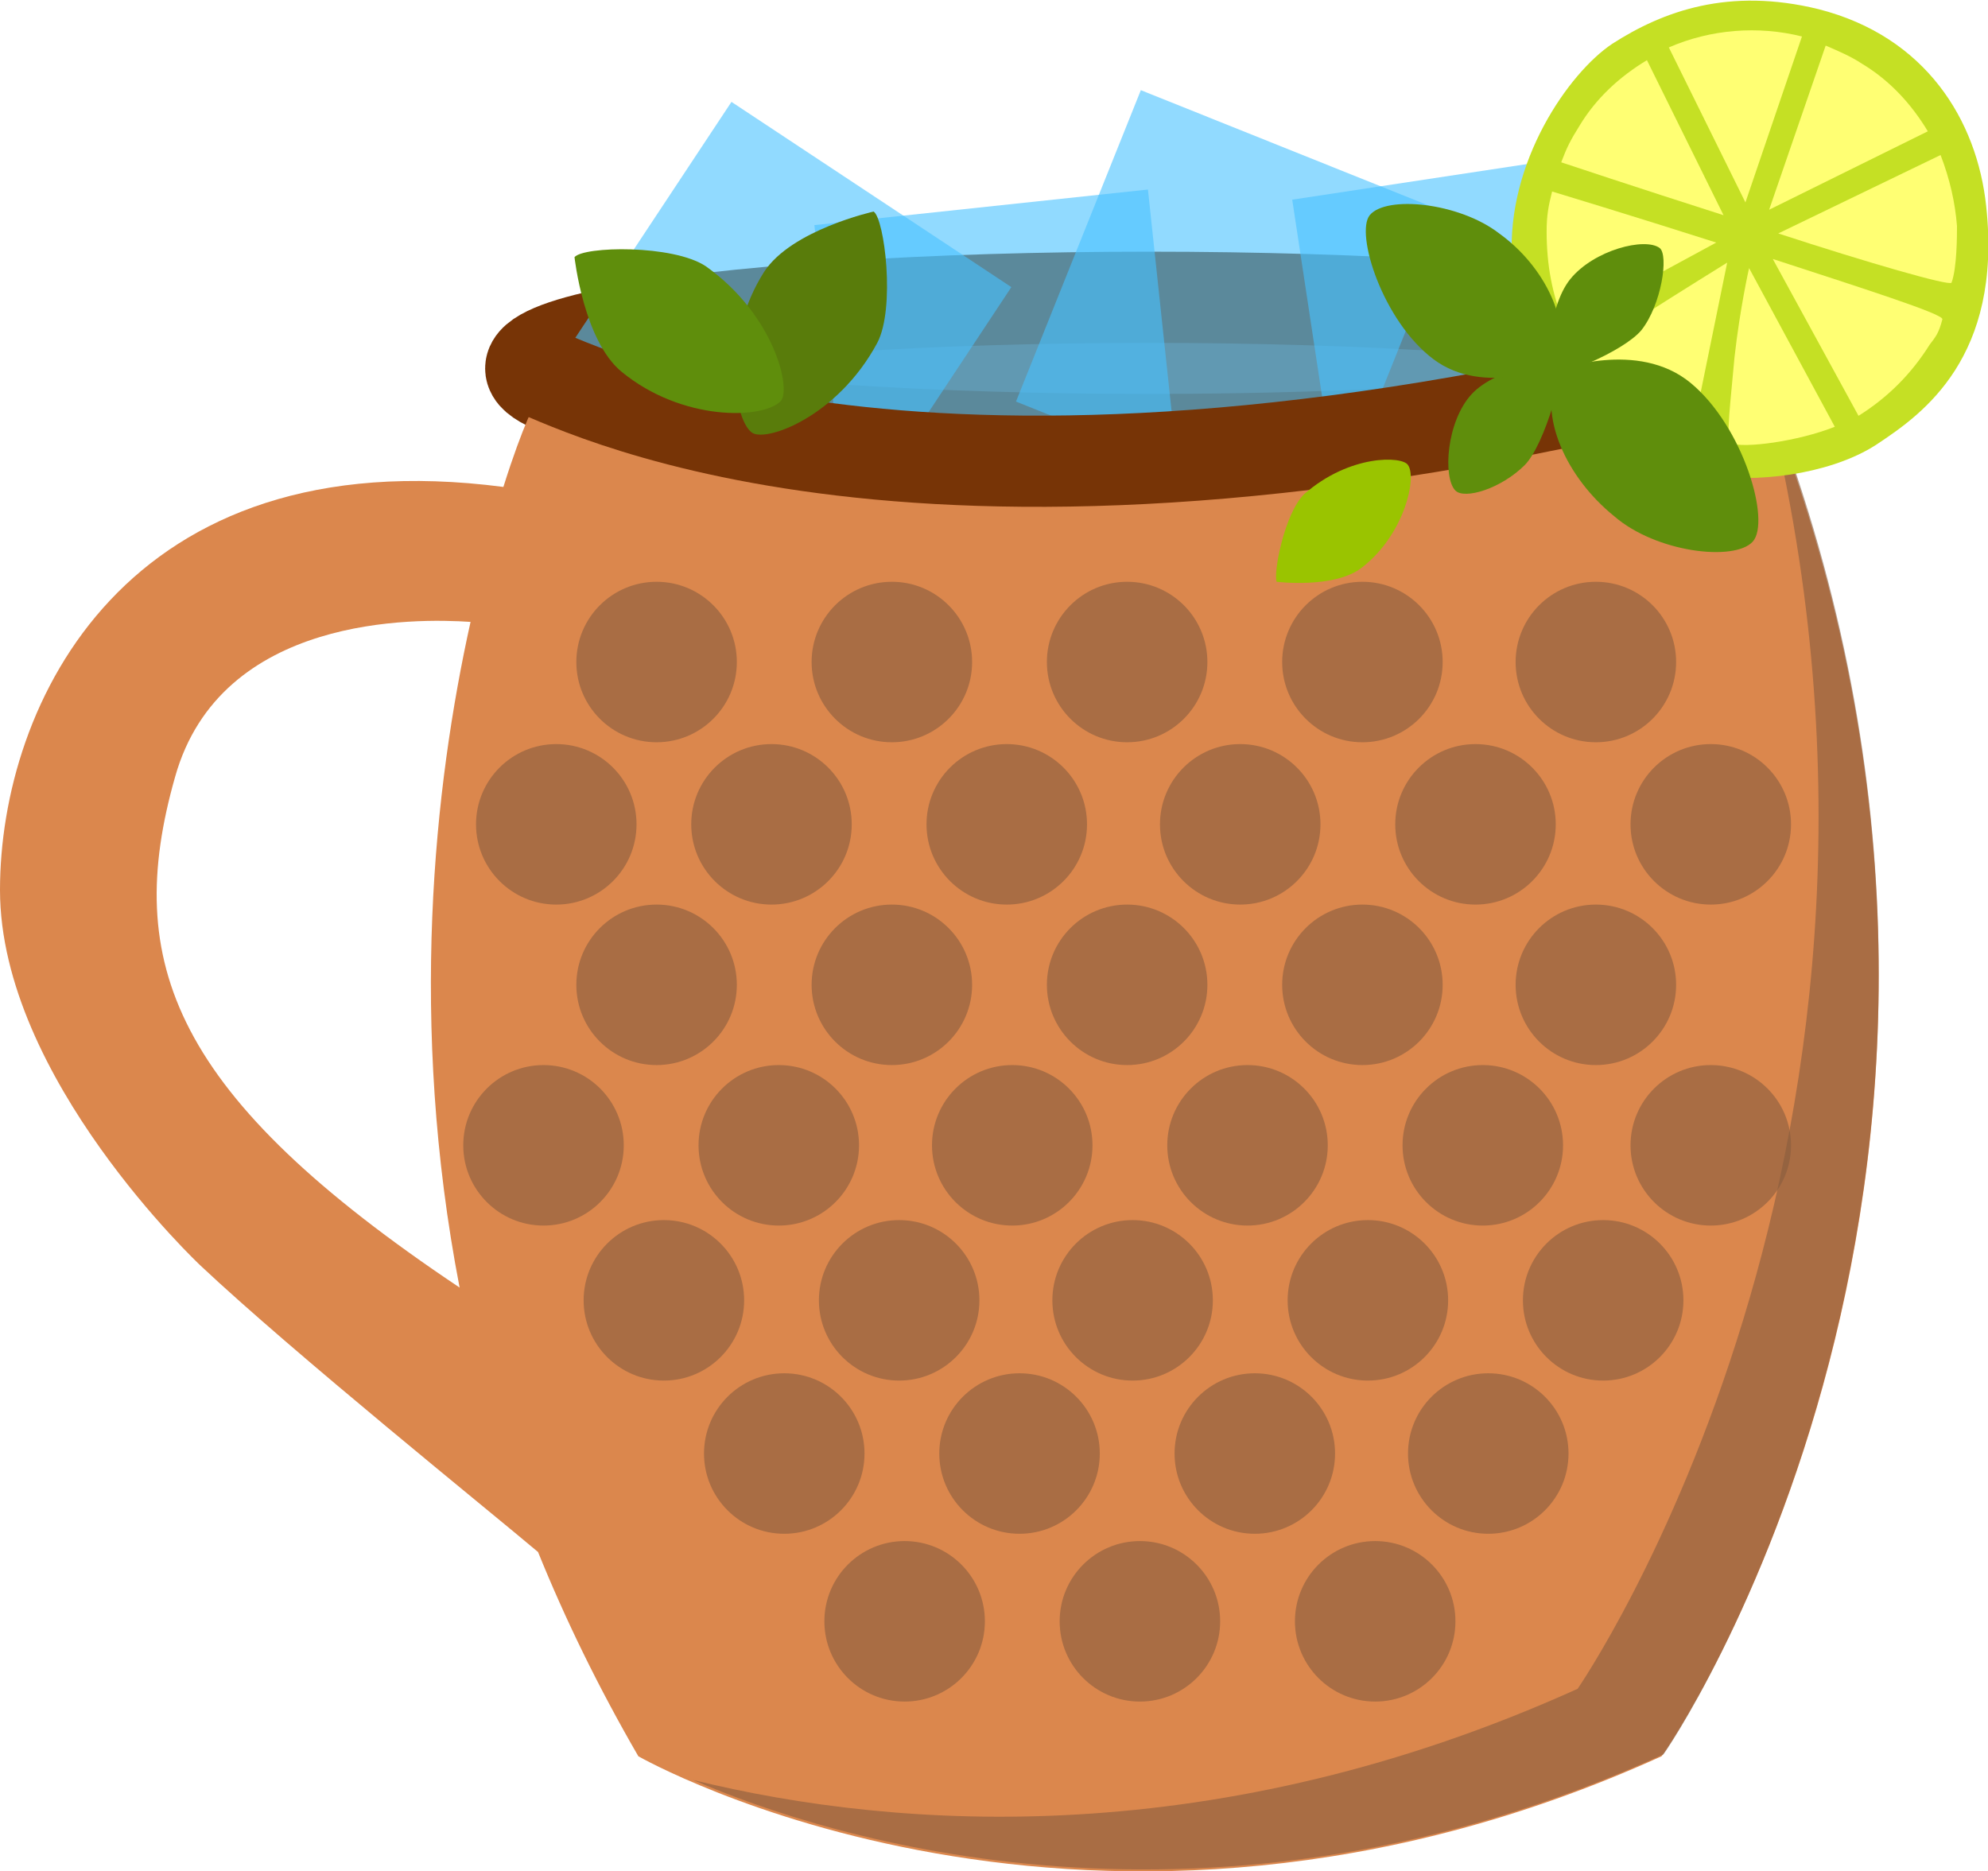 <?xml version="1.0" encoding="utf-8"?>
<!-- Generator: Adobe Illustrator 22.1.0, SVG Export Plug-In . SVG Version: 6.00 Build 0)  -->
<svg version="1.1" id="mule" xmlns="http://www.w3.org/2000/svg" xmlns:xlink="http://www.w3.org/1999/xlink" x="0px" y="0px"
	 viewBox="0 0 109 102.6" style="enable-background:new 0 0 109 102.6;" xml:space="preserve">
<style type="text/css">
	.st0{fill:#875C3E;stroke:#773406;stroke-width:5;stroke-miterlimit:10;}
	.st1{opacity:0.6;fill:#48C2FF;}
	.st2{fill:#DB874D;}
	.st3{opacity:0.6;fill:#875C3E;}
	.st4{fill:none;stroke:#773406;stroke-width:5;stroke-miterlimit:10;}
	.st5{fill:#9AC400;}
	.st6{fill:#C5E024;}
	.st7{fill:#FFFF73;}
	.st8{fill:#5F8E0C;}
	.st9{fill:#597C0B;}

	.st2:hover {fill: brown;}

</style>
<g id="muleCup">
	<ellipse id="muleLip" class="st0" cx="63" cy="20.2" rx="33.9" ry="3.9"/>
	<g id="muleIce">
		
			<rect x="45.6" y="11.3" transform="matrix(0.994 -0.106 0.106 0.994 -1.873 5.945)" class="st1" width="18.4" height="18.4"/>
		<rect x="33.5" y="9.1" transform="matrix(0.834 0.552 -0.552 0.834 17.19 -20.495)" class="st1" width="18.4" height="18.4"/>
		
			<rect x="58.5" y="7.7" transform="matrix(0.928 0.372 -0.372 0.928 11.127 -23.964)" class="st1" width="18.4" height="18.4"/>
		
			<rect x="72.1" y="9.5" transform="matrix(0.989 -0.15 0.15 0.989 -1.881 12.368)" class="st1" width="18.4" height="18.4"/>
	</g>
	<path class="st2" d="M96.7,21.3c0,0-27.6,7.4-67.3,0.7c0,0-0.7,1.2-1.8,4.7C6.9,24,0,38.6,0,48.8c0,10.3,11,20.6,11,20.6
		c5.1,4.8,15.9,13.5,18.5,15.7c1.5,3.7,3.3,7.4,5.5,11.2c0,0,24.8,14.2,56.1,0C91.2,96.3,113.6,63.9,96.7,21.3z M25.2,70.6
		C9.5,60.1,6.7,52.8,9.6,42.6c2.5-8.9,13.2-8.7,16.2-8.5C23.8,43.1,22.4,56.1,25.2,70.6z"/>
	<path class="st3" d="M96.7,21.1C96.7,21.1,96.7,21.1,96.7,21.1c10.6,41.4-10.2,71.5-10.2,71.5c-19.7,8.9-37.1,7.8-48.5,5
		c7.4,3.2,28.3,9.9,53.2-1.4C91.2,96.3,113.6,63.7,96.7,21.1z"/>
	<g id="bevels">
		<circle class="st3" cx="36" cy="36.3" r="4.4"/>
		<circle class="st3" cx="48.9" cy="36.3" r="4.4"/>
		<circle class="st3" cx="61.8" cy="36.3" r="4.4"/>
		<circle class="st3" cx="74.7" cy="36.3" r="4.4"/>
		<circle class="st3" cx="87.5" cy="36.3" r="4.4"/>
		<circle class="st3" cx="42.3" cy="45.2" r="4.4"/>
		<circle class="st3" cx="30.5" cy="45.2" r="4.4"/>
		<circle class="st3" cx="55.2" cy="45.2" r="4.4"/>
		<circle class="st3" cx="68" cy="45.2" r="4.4"/>
		<circle class="st3" cx="80.9" cy="45.2" r="4.4"/>
		<circle class="st3" cx="93.8" cy="45.2" r="4.4"/>
		<circle class="st3" cx="36" cy="54" r="4.4"/>
		<circle class="st3" cx="48.9" cy="54" r="4.4"/>
		<circle class="st3" cx="61.8" cy="54" r="4.4"/>
		<circle class="st3" cx="74.7" cy="54" r="4.4"/>
		<circle class="st3" cx="87.5" cy="54" r="4.4"/>
		<circle class="st3" cx="29.8" cy="62.8" r="4.4"/>
		<circle class="st3" cx="42.7" cy="62.8" r="4.4"/>
		<circle class="st3" cx="55.5" cy="62.8" r="4.4"/>
		<circle class="st3" cx="68.4" cy="62.8" r="4.4"/>
		<circle class="st3" cx="81.3" cy="62.8" r="4.4"/>
		<circle class="st3" cx="93.8" cy="62.8" r="4.4"/>
		<circle class="st3" cx="36.4" cy="71.3" r="4.4"/>
		<circle class="st3" cx="49.3" cy="71.3" r="4.4"/>
		<circle class="st3" cx="62.1" cy="71.3" r="4.4"/>
		<circle class="st3" cx="75" cy="71.3" r="4.4"/>
		<circle class="st3" cx="87.9" cy="71.3" r="4.4"/>
		<circle class="st3" cx="43" cy="79.7" r="4.4"/>
		<circle class="st3" cx="55.9" cy="79.7" r="4.4"/>
		<circle class="st3" cx="68.8" cy="79.7" r="4.4"/>
		<circle class="st3" cx="81.6" cy="79.7" r="4.4"/>
		<circle class="st3" cx="49.6" cy="88.9" r="4.4"/>
		<circle class="st3" cx="62.5" cy="88.9" r="4.4"/>
		<circle class="st3" cx="75.4" cy="88.9" r="4.4"/>
	</g>
</g>
<path id="lip_in_front" class="st4" d="M29.1,20.2c3.6,1.5,22.5,10.9,66.2-0.4"/>
<g id="limeRight">
	<g>
		<g>
			<path class="st5" d="M70,31.9c0,0,3.2,0.4,4.7-0.8c2.3-1.8,3-4.9,2.5-5.6c-0.3-0.5-3.2-0.6-5.7,1.6C70.4,28.2,69.8,31.5,70,31.9z
				"/>
		</g>
		<g>
			<g>
				<g>
					<path class="st6" d="M103,24.3c2.4-1.6,6.8-4.7,5.9-13c-0.5-4.7-3.3-9.3-9.2-10.8c-4.9-1.2-8.5,0.1-11.3,1.9
						C86,4,82.6,8.9,82.9,14.2c0.7,10,10.7,11.9,11,11.9C97,26.5,100.8,25.8,103,24.3z"/>
				</g>
				<g>
					<g>
						<g>
							<path class="st7" d="M97.5,12.8c4.9,1.6,9.4,2.9,9.5,2.7c0.3-0.8,0.3-2.6,0.3-3.1c-0.1-1.3-0.4-2.6-0.9-3.9L97.5,12.8z"/>
						</g>
						<g>
							<path class="st7" d="M90.3,3.3c-1.5,0.9-2.8,2.1-3.7,3.6c-0.5,0.8-0.7,1.2-1,2c0,0,4.2,1.4,8.9,2.9L90.3,3.3z"/>
						</g>
						<g>
							<path class="st7" d="M97,11.5l8.7-4.3c-0.9-1.5-2.1-2.8-3.6-3.7c-0.6-0.4-1.3-0.7-2-1L97,11.5z"/>
						</g>
						<g>
							<path class="st7" d="M95.7,11.1l3.1-9.1c-2.4-0.6-5-0.4-7.3,0.6L95.7,11.1z"/>
						</g>
					</g>
					<g>
						<path class="st7" d="M97.2,14.2c4.9,1.6,9.3,3,9.3,3.3c-0.2,0.8-0.4,1-0.7,1.4c-1,1.6-2.3,2.9-3.9,3.9L97.2,14.2z"/>
					</g>
					<g>
						<path class="st7" d="M85.8,17.8c-0.7-1.6-1-3.3-1-5.1c0-0.9,0.1-1.4,0.3-2.2c0,0,4.3,1.3,9,2.8L85.8,17.8z"/>
					</g>
					<g>
						<path class="st7" d="M95.9,14.7l4.7,8.7c-2,0.8-5,1.2-5.7,0.9c-0.3-0.1,0-2.4,0.2-4.7C95.4,16.9,95.9,14.7,95.9,14.7z"/>
					</g>
				</g>
			</g>
			<g>
				<path class="st7" d="M92.8,23.7c-1.6-0.5-3.2-1.3-4.5-2.6c-0.7-0.6-1-0.9-1.5-1.7c0,0,3.7-2.4,7.9-5L92.8,23.7z"/>
			</g>
		</g>
		<g>
			<g>
				<g>
					<path class="st8" d="M85.4,20.3c0,0,4.4-1.7,7.3,0.7c2.9,2.4,4.4,7.6,3.4,8.7c-1,1.1-5.3,0.6-7.6-1.4
						C85.9,26.2,84.3,22.8,85.4,20.3z"/>
				</g>
				<g>
					<path class="st8" d="M85.5,19.7c0,0-3.4,0.4-4.8,1.9c-1.4,1.5-1.6,4.6-0.9,5.3c0.5,0.5,2.5-0.1,3.8-1.4
						C84.7,24.4,85.9,20.1,85.5,19.7z"/>
				</g>
				<g>
					<path class="st8" d="M84.8,20.5c0,0,0-3.6,1.3-5.2c1.3-1.6,4.1-2.3,4.9-1.7c0.5,0.4,0.1,3.1-1,4.5C89,19.3,85.3,20.8,84.8,20.5
						z"/>
				</g>
			</g>
			<g>
				<path class="st8" d="M85.4,20c0,0-4,1.8-6.8-0.3c-2.8-2.1-4.3-6.9-3.5-7.9c0.9-1.1,4.9-0.7,7.1,1C84.7,14.6,86.2,17.7,85.4,20z"
					/>
			</g>
		</g>
	</g>
</g>
<g id="mintLeft">
	<path class="st9" d="M47.9,11.6c0,0-4.5,1-6,3.3c-2.3,3.6-1.7,8-0.7,8.8c0.7,0.6,4.7-0.8,6.9-4.9C49.1,16.9,48.5,12,47.9,11.6z"/>
	<path class="st8" d="M31.5,14.1c0,0,0.5,4.6,2.6,6.3c3.3,2.7,7.7,2.6,8.7,1.6c0.6-0.6-0.3-4.7-4.1-7.4C36.9,13.4,32,13.5,31.5,14.1
		z"/>
</g>
</svg>
